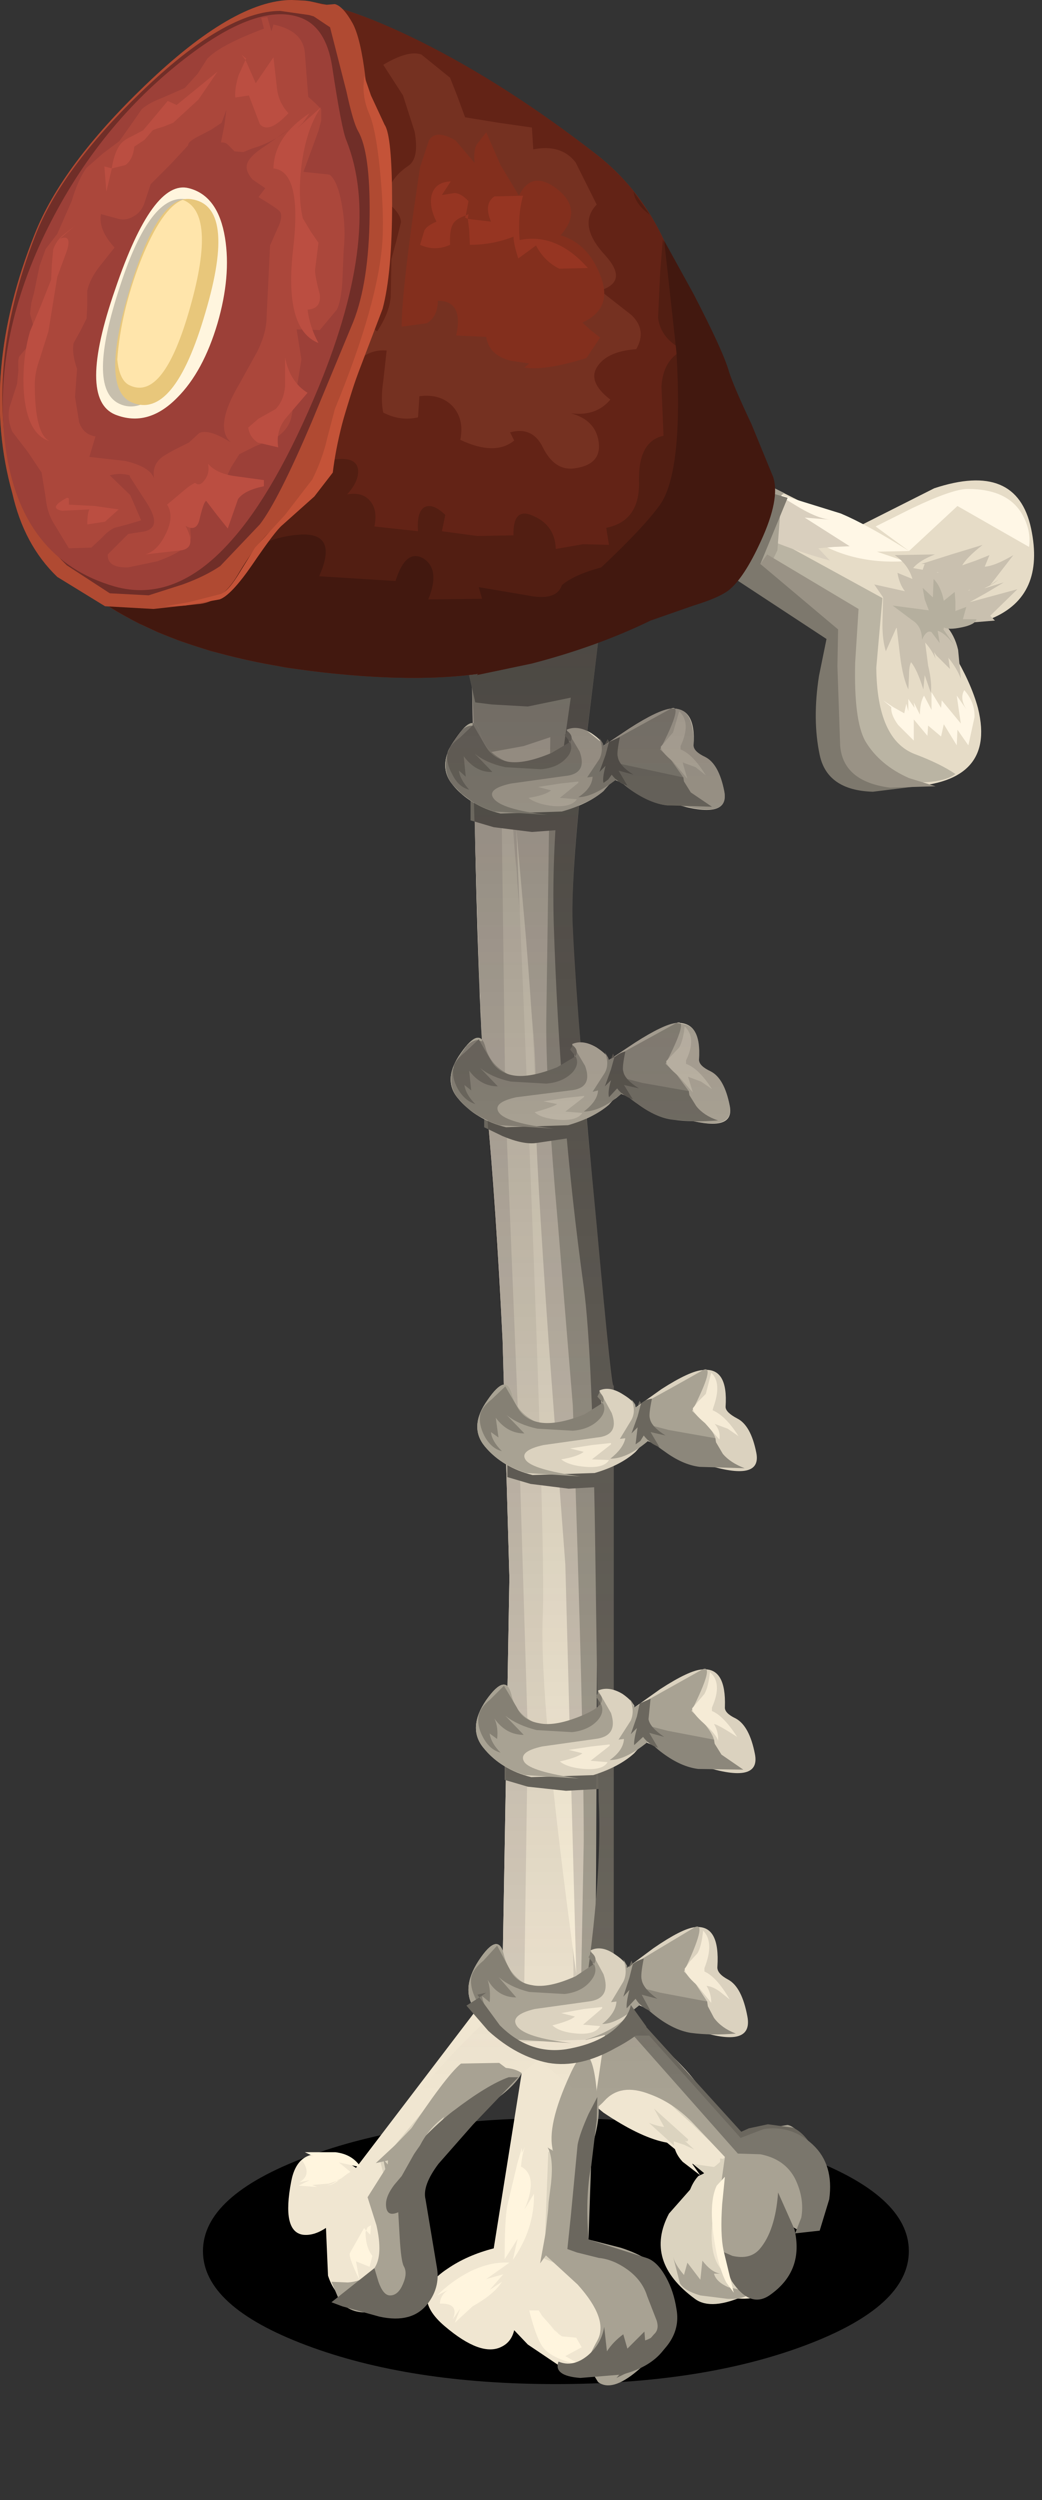 <?xml version="1.0" encoding="UTF-8" standalone="no"?>
<svg xmlns:xlink="http://www.w3.org/1999/xlink" height="183.3px" width="76.4px" xmlns="http://www.w3.org/2000/svg">
  <rect width="100%" height="100%" fill="#333333" stroke="none"/>
  <g transform="matrix(1.0, 0.0, 0.0, 1.0, 0.0, 0.0)">
    <use height="19.5" transform="matrix(0.912, 0.0, 0.0, 1.0, 14.881, 155.3)" width="56.75" xlink:href="#sprite0"/>
    <use height="14.6" transform="matrix(1.0, 0.0, 0.0, 1.0, 20.4, 158.7)" width="42.0" xlink:href="#sprite1"/>
    <use height="174.9" transform="matrix(1.0, 0.0, 0.0, 1.0, 0.0, 0.0)" width="75.8" xlink:href="#shape2"/>
    <use height="16.95" transform="matrix(1.0, 0.0, 0.0, 1.0, 7.05, 13.75)" width="9.6" xlink:href="#sprite2"/>
  </g>
  <defs>
    <g id="sprite0" transform="matrix(1.0, 0.0, 0.0, 1.0, -36.0, -36.0)">
      <use height="19.5" transform="matrix(1.0, 0.0, 0.0, 1.0, 36.0, 36.0)" width="56.75" xlink:href="#shape0"/>
    </g>
    <g id="shape0" transform="matrix(1.0, 0.0, 0.0, 1.0, -36.0, -36.0)">
      <path d="M92.75 45.75 Q92.75 49.8 84.45 52.65 76.15 55.5 64.35 55.5 52.6 55.5 44.3 52.65 36.0 49.8 36.0 45.75 36.0 41.7 44.3 38.85 52.6 36.0 64.35 36.0 76.15 36.0 84.45 38.85 92.75 41.7 92.75 45.75" fill="#000000" fill-rule="evenodd" stroke="none"/>
    </g>
    <g id="sprite1" transform="matrix(1.0, 0.0, 0.0, 1.0, 0.0, 1.5)">
      <use height="14.6" transform="matrix(1.0, 0.0, 0.0, 1.0, 0.0, -1.5)" width="42.0" xlink:href="#shape1"/>
    </g>
    <g id="shape1" transform="matrix(1.0, 0.0, 0.0, 1.0, 0.0, 1.5)">
      <path d="M37.75 -1.5 L39.9 -0.4 Q42.0 0.9 42.0 2.0 42.0 3.1 39.95 4.05 L37.85 4.8 37.85 6.35 Q37.6 8.1 36.35 9.05 35.1 10.0 32.75 10.1 L30.6 10.05 Q30.6 10.75 29.9 11.45 28.55 12.9 25.15 13.05 21.75 13.25 20.1 12.05 L19.1 10.8 17.6 11.5 13.1 12.05 Q10.6 11.9 10.45 10.05 L10.75 8.2 9.65 9.05 5.35 9.3 Q2.7 8.85 2.65 6.65 L3.1 4.55 Q1.6 4.55 0.35 3.55 -0.45 2.95 0.5 2.55 L1.6 2.3 8.8 2.0 Q9.95 2.25 10.45 7.0 16.6 8.05 21.85 9.4 25.15 10.3 29.4 7.7 L33.05 4.95 37.75 -1.5" fill="#000000" fill-rule="evenodd" stroke="none"/>
    </g>
    <g id="shape2" transform="matrix(1.0, 0.0, 0.0, 1.0, 0.0, 0.0)">
      <path d="M34.6 49.35 L41.15 47.35 40.65 56.9 Q40.15 67.65 40.35 73.7 40.5 78.7 41.8 93.25 43.1 107.15 43.1 110.05 43.1 116.05 43.65 146.35 L48.8 150.3 Q53.55 154.65 51.5 156.5 49.45 158.4 44.25 154.9 L39.5 151.0 Q30.5 158.45 29.25 158.25 26.75 157.8 31.55 152.4 33.9 149.7 36.8 147.05 L37.35 115.7 36.85 98.3 Q36.35 88.15 35.7 81.35 35.15 75.95 34.85 62.1 L34.6 49.35" fill="#f0e6d1" fill-rule="evenodd" stroke="none"/>
      <path d="M35.95 53.35 L34.85 55.35 34.7 55.2 34.6 49.35 41.15 47.35 40.65 56.9 Q40.15 67.65 40.35 73.7 40.5 78.7 41.8 93.25 43.1 107.15 43.1 110.05 43.1 116.05 43.65 146.35 L48.8 150.3 Q53.55 154.65 51.5 156.5 50.5 157.35 49.35 157.4 50.55 154.65 47.6 153.4 44.05 151.85 43.85 150.4 42.3 149.55 41.45 149.3 42.5 146.0 41.7 139.65 40.7 132.0 40.9 129.7 41.5 121.55 40.9 113.35 L40.05 105.7 Q39.85 104.3 40.0 101.05 L40.05 96.35 39.4 88.45 Q39.1 84.1 39.25 80.7 39.4 77.45 38.7 71.9 37.9 65.55 37.85 63.05 L37.85 63.65 Q37.55 60.35 37.55 58.7 L36.9 60.5 36.0 62.25 35.95 53.35" fill="#d9cfbe" fill-rule="evenodd" stroke="none"/>
      <path d="M34.6 49.8 L36.65 49.5 37.05 80.7 38.0 104.1 38.7 127.05 38.4 148.35 35.35 148.55 36.8 147.05 37.35 115.7 36.85 98.3 Q36.35 88.15 35.7 81.35 35.0 74.3 34.6 49.8" fill="#d9cfbe" fill-rule="evenodd" stroke="none"/>
      <path d="M34.85 55.35 L34.6 49.8 42.25 47.35 41.75 57.9 Q41.25 69.0 41.45 71.7 L42.55 84.35 43.65 98.7 Q43.9 105.35 43.65 146.35 L44.85 147.4 47.05 149.7 Q48.4 151.35 52.35 154.15 47.45 153.05 46.65 151.35 46.1 150.3 44.3 149.25 L42.55 148.35 42.8 135.05 Q42.8 126.4 42.0 103.05 L40.9 89.65 Q40.05 80.15 40.05 75.05 L40.35 54.05 38.4 54.7 34.85 55.35" fill="#a8a293" fill-rule="evenodd" stroke="none"/>
      <path d="M34.85 51.5 L34.0 47.8 43.9 46.7 42.85 55.35 Q41.8 64.7 42.0 68.05 42.4 75.9 43.75 89.85 44.95 102.95 45.0 101.45 L45.0 147.05 42.55 148.35 Q44.2 138.05 43.9 132.05 L43.65 113.95 Q43.45 99.2 42.8 94.35 41.05 81.75 40.6 67.7 40.45 62.1 41.15 56.05 L41.85 51.15 38.7 51.8 36.05 51.65 34.85 51.5" fill="#6b675e" fill-rule="evenodd" stroke="none"/>
      <path d="M37.85 60.7 L38.55 68.6 Q39.25 77.15 39.25 80.7 39.25 84.4 40.25 98.7 L41.45 114.7 42.25 144.7 Q39.5 124.7 39.8 118.35 40.05 112.05 37.85 60.7" fill="#fff5de" fill-rule="evenodd" stroke="none"/>
      <path d="M34.5 58.5 L42.3 58.4 41.7 60.8 39.0 61.0 36.2 60.65 34.5 60.15 34.5 58.5" fill="#6b675e" fill-rule="evenodd" stroke="none"/>
      <path d="M35.5 81.0 L43.3 80.9 42.7 83.3 39.35 83.8 Q38.4 83.95 36.85 83.3 L35.5 82.65 35.5 81.0" fill="#6b675e" fill-rule="evenodd" stroke="none"/>
      <path d="M37.2 106.65 L44.95 106.6 44.35 109.0 41.7 109.15 38.9 108.8 37.2 108.3 37.2 106.65" fill="#6b675e" fill-rule="evenodd" stroke="none"/>
      <path d="M37.0 128.8 L44.8 128.75 44.2 131.15 41.5 131.3 38.7 131.0 37.0 130.5 37.0 128.8" fill="#6b675e" fill-rule="evenodd" stroke="none"/>
      <path d="M39.7 149.55 L44.85 146.55 54.3 156.75 56.95 156.05 Q59.6 156.1 59.55 159.7 59.5 163.35 58.6 163.55 L57.75 163.05 57.6 166.45 Q56.5 169.55 51.85 168.05 48.8 167.1 49.95 163.1 L51.65 159.35 39.7 149.55" fill="#f0e6d1" fill-rule="evenodd" stroke="none"/>
      <path d="M44.9 153.2 L48.25 152.9 53.35 158.4 52.4 161.85 Q51.7 165.5 53.2 166.7 L54.75 168.25 Q52.15 169.45 50.95 168.55 47.2 165.8 49.05 162.3 L51.65 159.35 44.9 153.2" fill="#dbd3bf" fill-rule="evenodd" stroke="none"/>
      <path d="M58.4 159.65 L59.0 160.05 58.5 160.1 57.9 159.95 57.05 159.9 56.35 159.45 56.4 159.65 Q56.45 160.0 56.7 159.95 56.4 160.1 56.25 159.65 56.1 159.1 55.8 159.05 L56.7 158.4 55.85 158.6 54.95 158.7 Q55.6 157.8 56.5 157.65 L58.45 157.65 57.75 157.95 Q58.35 157.85 58.7 158.2 57.9 159.2 58.95 159.8 L58.4 159.65 58.35 159.6 58.3 159.6 58.25 159.6 58.3 159.6 58.35 159.6 58.4 159.65" fill="#fff5de" fill-rule="evenodd" stroke="none"/>
      <path d="M49.45 151.3 L50.45 152.55 Q51.3 153.5 51.9 153.75 L50.8 153.35 52.45 155.35 51.05 155.05 51.45 155.8 Q49.15 154.3 47.7 152.7 48.75 152.35 48.75 150.6 L49.45 151.3" fill="#d9cfbe" fill-rule="evenodd" stroke="none"/>
      <path d="M54.6 163.2 L54.7 163.05 55.85 164.8 55.1 166.7 55.35 165.4 Q54.5 165.65 54.25 165.8 L54.05 165.0 Q54.6 164.4 54.6 163.3 L54.6 163.2 54.2 163.55 54.15 162.8 54.45 163.0 54.6 163.2" fill="#fff5de" fill-rule="evenodd" stroke="none"/>
      <path d="M48.1 152.65 Q48.3 153.5 49.65 154.75 L50.7 155.7 50.6 155.6 51.45 156.35 50.7 155.7 52.15 157.1 53.75 158.45 52.8 158.25 52.8 158.95 50.75 158.65 51.35 159.5 50.05 158.5 Q49.4 157.8 49.4 157.0 L50.15 157.25 50.9 157.6 50.2 156.95 Q50.45 157.1 50.45 156.85 L47.95 154.6 48.7 155.95 Q47.5 155.8 45.95 154.75 44.4 153.7 43.8 152.6 44.75 151.95 46.0 152.0 47.45 152.0 48.0 153.1 L48.1 152.65" fill="#f0e6d1" fill-rule="evenodd" stroke="none"/>
      <path d="M51.2 159.55 Q52.35 159.05 53.15 158.15 L51.95 163.3 51.95 161.95 51.25 162.7 51.35 161.75 Q50.55 162.2 50.2 162.55 50.35 160.45 51.2 159.55" fill="#dbd3bf" fill-rule="evenodd" stroke="none"/>
      <path d="M52.8 166.7 L52.35 166.7 Q52.5 167.3 53.4 167.7 L55.05 168.05 Q54.7 168.6 53.35 168.55 L51.35 168.3 Q50.15 167.95 49.85 167.4 L49.35 165.45 Q49.5 166.05 50.15 166.8 L50.4 165.9 51.35 167.15 51.5 165.75 Q52.15 166.6 52.8 166.7" fill="#a8a293" fill-rule="evenodd" stroke="none"/>
      <path d="M43.2 147.4 L43.95 145.9 54.05 156.9 54.1 156.7 Q54.4 156.45 55.6 156.15 L57.75 155.8 Q58.45 155.95 59.0 157.1 L60.25 159.55 Q60.75 161.0 59.95 162.75 59.5 163.75 58.55 163.5 L57.75 163.05 56.85 166.15 Q55.6 168.9 54.05 167.25 52.45 165.55 52.65 161.7 L53.15 158.15 50.7 155.55 Q49.3 154.15 47.65 153.55 45.5 152.7 44.3 154.05 42.45 156.05 42.65 151.95 L43.2 147.4" fill="#a8a293" fill-rule="evenodd" stroke="none"/>
      <path d="M44.35 146.25 L44.1 145.0 54.35 156.3 54.9 156.05 56.3 155.75 58.15 156.0 Q59.2 156.5 59.85 158.05 60.55 159.65 60.4 161.4 60.3 162.9 59.85 163.05 L59.65 160.25 Q59.25 157.2 57.15 156.6 L54.85 156.8 54.05 157.4 Q51.05 153.65 48.35 151.15 46.7 149.6 45.35 147.75 L44.35 146.25" fill="#6b675e" fill-rule="evenodd" stroke="none"/>
      <path d="M57.05 160.75 L58.25 163.45 Q58.95 166.45 56.55 168.2 55.05 169.35 53.65 167.25 L52.55 164.9 53.7 165.4 Q55.0 165.7 55.7 164.9 56.85 163.55 57.05 160.75" fill="#6b675e" fill-rule="evenodd" stroke="none"/>
      <path d="M53.15 159.6 L52.95 161.6 Q52.8 163.8 53.05 165.0 L53.8 168.1 53.25 167.35 Q52.6 166.1 52.3 163.75 52.0 161.4 52.55 160.25 L53.15 159.6" fill="#fff5de" fill-rule="evenodd" stroke="none"/>
      <path d="M47.6 149.25 L54.3 156.75 56.0 156.1 Q58.05 155.8 59.6 157.25 61.15 158.7 60.8 161.25 L60.1 163.55 58.3 163.75 58.75 162.6 Q59.0 161.2 58.3 159.75 57.55 158.3 55.75 157.95 L54.1 157.9 46.45 149.25 47.6 149.25" fill="#7a766c" fill-rule="evenodd" stroke="none"/>
      <path d="M44.35 149.2 L42.05 164.8 46.3 165.8 Q50.15 167.45 48.3 170.6 45.45 175.45 41.3 173.65 L38.7 171.9 37.7 170.85 Q37.5 171.7 36.8 172.05 35.3 172.85 32.6 170.55 29.9 168.25 32.8 166.35 34.25 165.35 36.2 164.85 L38.45 150.75 44.35 149.2" fill="#f0e6d1" fill-rule="evenodd" stroke="none"/>
      <path d="M46.5 165.75 Q50.5 167.3 48.3 170.25 L47.1 172.1 Q46.5 172.95 45.95 173.15 45.85 172.25 46.15 170.85 46.55 168.8 43.25 167.0 L39.9 165.6 40.2 157.8 43.3 155.15 42.05 164.8 46.5 165.75" fill="#dbd3bf" fill-rule="evenodd" stroke="none"/>
      <path d="M36.9 166.75 L35.9 167.9 36.8 167.3 Q36.25 168.2 34.65 169.1 L33.35 170.3 33.75 169.25 33.2 170.05 Q33.7 168.85 32.25 168.9 32.3 168.25 32.85 167.9 L32.05 168.3 Q33.1 167.25 34.45 166.55 36.0 165.8 37.35 165.9 L35.65 167.1 36.9 166.75" fill="#fff5de" fill-rule="evenodd" stroke="none"/>
      <path d="M38.25 157.85 L38.5 157.4 Q38.3 157.8 38.2 158.85 39.5 159.55 38.45 162.0 L39.15 160.85 Q39.2 163.4 37.6 165.7 L37.95 164.15 37.0 165.65 Q37.0 162.75 37.2 161.7 L37.95 158.55 38.2 157.7 Q38.3 157.25 38.25 157.85" fill="#fff5de" fill-rule="evenodd" stroke="none"/>
      <path d="M39.75 169.8 L40.85 171.05 40.35 170.55 40.95 171.1 40.85 171.05 41.2 171.3 42.25 171.4 42.65 172.1 41.45 172.75 42.6 173.4 Q40.55 173.0 39.85 172.15 39.35 171.55 38.8 169.4 L39.5 169.4 39.75 169.8" fill="#fff5de" fill-rule="evenodd" stroke="none"/>
      <path d="M41.8 152.1 Q43.4 148.55 43.8 153.85 44.1 155.05 43.5 157.05 42.95 159.0 42.1 160.1 L41.7 158.6 Q41.4 160.25 41.25 162.15 L41.5 162.15 41.4 163.0 42.25 161.4 Q42.8 161.95 42.75 162.9 L42.4 164.65 42.3 163.6 40.8 165.5 40.3 165.0 39.6 165.95 40.0 163.75 40.25 161.45 40.15 162.05 40.4 160.1 Q40.6 158.2 40.15 157.45 L40.55 157.7 Q40.05 155.9 41.8 152.1" fill="#a8a293" fill-rule="evenodd" stroke="none"/>
      <path d="M41.95 152.1 L43.5 154.0 43.15 164.2 45.5 164.8 Q48.0 165.6 48.45 166.85 50.15 171.0 46.7 173.85 44.85 175.4 43.85 174.65 L43.2 173.6 Q43.0 173.7 43.0 173.5 42.95 173.15 43.8 171.6 44.65 170.05 42.35 167.5 L39.9 165.25 41.95 152.1" fill="#a8a293" fill-rule="evenodd" stroke="none"/>
      <path d="M43.75 155.45 L43.35 158.8 Q42.9 161.05 43.15 164.2 L47.4 165.55 Q48.2 165.8 48.85 167.0 49.4 168.0 49.6 169.3 50.0 171.5 47.65 173.15 L45.2 174.35 47.95 171.15 Q48.35 170.8 48.15 170.15 L47.45 168.35 Q47.1 167.2 46.0 166.4 44.95 165.65 43.9 165.55 L42.3 165.15 41.6 164.9 41.85 162.5 42.35 157.25 Q42.5 156.45 43.15 155.0 L43.8 153.75 43.75 155.45" fill="#6b675e" fill-rule="evenodd" stroke="none"/>
      <path d="M38.35 150.2 L29.45 159.55 31.05 163.45 Q32.05 167.55 29.3 168.55 25.1 170.1 24.05 166.85 L23.9 163.35 Q23.0 163.95 22.2 163.85 20.65 163.6 21.35 159.95 21.8 157.55 24.0 158.0 25.1 158.25 26.1 158.95 L35.7 146.35 38.35 150.2" fill="#f0e6d1" fill-rule="evenodd" stroke="none"/>
      <path d="M35.6 153.2 L29.45 159.55 31.2 163.55 Q32.35 167.65 29.55 168.25 L27.85 168.75 26.65 168.7 28.05 167.15 Q29.45 165.9 28.8 162.1 L27.9 158.55 32.55 152.95 35.6 153.2" fill="#dbd3bf" fill-rule="evenodd" stroke="none"/>
      <path d="M24.7 159.9 L24.1 160.1 22.9 160.2 23.25 160.35 21.9 160.25 22.7 159.85 21.95 160.0 Q22.9 159.45 22.15 158.4 22.5 158.0 23.0 158.1 L22.35 157.8 24.6 157.8 Q25.85 157.95 26.45 158.9 L24.85 158.55 25.7 159.25 Q25.55 159.3 25.05 159.7 L24.75 159.85 24.7 159.9 24.95 159.8 24.85 159.85 Q24.25 160.3 23.95 160.2 24.2 160.25 24.7 159.9" fill="#fff5de" fill-rule="evenodd" stroke="none"/>
      <path d="M26.8 163.5 L26.85 163.55 26.95 163.3 27.2 163.15 27.15 163.85 26.85 163.55 26.8 163.65 Q26.8 164.75 27.3 165.4 L27.1 166.2 26.1 165.8 26.35 167.15 Q25.55 165.5 25.65 165.2 L26.7 163.35 26.8 163.5" fill="#fff5de" fill-rule="evenodd" stroke="none"/>
      <path d="M32.7 152.65 L32.8 153.1 Q33.3 152.0 35.45 151.7 37.45 151.4 38.25 152.0 37.7 153.1 35.45 154.55 33.3 155.9 32.15 156.05 L32.85 154.65 30.55 156.95 30.75 157.1 30.15 157.75 31.55 157.15 Q31.5 157.95 30.9 158.65 L29.75 159.7 30.3 158.85 28.4 159.15 28.45 158.4 27.55 158.6 29.0 157.25 30.45 155.75 30.45 155.7 31.35 154.85 Q32.55 153.55 32.7 152.65" fill="#a8a293" fill-rule="evenodd" stroke="none"/>
      <path d="M29.75 162.05 L29.8 163.0 29.2 162.2 29.2 163.65 28.1 158.3 Q28.8 159.25 29.85 159.75 30.65 160.65 30.8 162.85 L29.75 162.05" fill="#a8a293" fill-rule="evenodd" stroke="none"/>
      <path d="M31.55 165.8 L31.15 167.85 Q30.85 168.4 29.75 168.75 L27.95 169.05 Q26.7 169.05 26.4 168.5 27.15 168.5 27.85 168.15 28.7 167.75 28.85 167.15 L28.4 167.15 Q29.0 167.05 29.6 166.15 L29.75 167.6 30.6 166.35 30.85 167.2 31.2 166.65 31.55 165.8" fill="#a8a293" fill-rule="evenodd" stroke="none"/>
      <path d="M35.2 53.75 Q35.5 54.85 36.5 55.5 37.6 56.25 39.3 56.15 41.6 56.05 41.8 54.75 L41.55 53.5 Q42.35 53.15 43.35 53.75 44.25 54.35 44.2 54.7 L46.15 53.4 Q48.25 52.05 49.2 51.95 51.05 51.85 50.85 54.65 50.85 55.1 51.7 55.5 52.7 56.0 53.1 58.0 53.55 60.2 49.3 58.9 L45.0 57.15 44.25 58.0 Q43.15 58.95 41.2 59.5 L36.7 59.65 Q34.5 59.1 33.2 57.55 32.0 56.1 33.4 54.15 34.8 52.1 35.2 53.75" fill="#dbd2bf" fill-rule="evenodd" stroke="none"/>
      <path d="M41.8 54.75 L41.55 53.5 42.5 55.1 Q43.1 56.75 41.4 56.9 L37.45 57.45 Q35.65 57.85 36.2 58.55 36.8 59.35 40.15 59.75 L36.25 59.5 Q34.3 58.9 33.2 57.55 32.0 56.1 33.4 54.15 34.8 52.1 35.2 53.75 35.5 54.85 36.5 55.5 37.6 56.25 39.3 56.15 41.6 56.05 41.8 54.75" fill="#a8a293" fill-rule="evenodd" stroke="none"/>
      <path d="M44.75 55.85 L44.2 54.7 49.2 51.95 Q50.15 51.55 48.4 54.95 L49.15 55.65 50.1 57.0 Q50.35 57.85 44.75 55.85" fill="#a8a293" fill-rule="evenodd" stroke="none"/>
      <path d="M49.9 54.7 L49.9 54.95 Q50.8 55.3 51.75 56.85 L51.0 56.25 50.05 55.9 50.4 57.1 49.35 55.85 Q48.45 55.1 48.45 54.75 L49.35 53.7 49.8 52.15 Q50.7 53.0 49.9 54.7" fill="#f5ebd6" fill-rule="evenodd" stroke="none"/>
      <path d="M52.2 59.15 L48.9 59.05 Q47.65 58.9 46.3 57.95 44.8 56.9 44.75 55.85 L50.1 57.0 50.15 57.3 50.65 58.1 52.2 59.15" fill="#8c877b" fill-rule="evenodd" stroke="none"/>
      <path d="M44.15 54.45 L44.7 55.7 Q45.0 56.5 45.45 56.95 43.55 58.45 42.4 58.45 43.4 57.8 43.45 56.95 L43.05 57.0 43.95 55.65 Q44.3 54.95 43.95 54.1 L44.35 54.75 44.15 54.45" fill="#a8a293" fill-rule="evenodd" stroke="none"/>
      <path d="M41.05 57.45 L42.4 57.3 42.4 57.4 41.05 58.5 42.3 58.6 Q41.9 59.2 40.55 59.1 39.3 58.95 38.75 58.5 40.0 58.3 40.4 57.95 L39.45 57.7 41.05 57.45" fill="#f5ebd6" fill-rule="evenodd" stroke="none"/>
      <path d="M33.7 54.1 L34.7 53.15 35.6 54.7 Q36.1 55.6 37.25 55.85 38.45 56.05 40.45 55.2 L41.8 54.4 Q42.05 55.0 41.55 55.55 40.9 56.3 39.65 56.4 L37.05 56.25 Q35.65 55.95 34.8 55.25 L36.1 56.6 Q34.9 56.65 34.0 55.45 L34.15 56.95 33.65 56.5 Q33.7 57.1 34.4 57.9 33.6 57.7 33.15 56.75 32.7 55.95 32.8 55.25 32.9 54.7 33.7 54.1 M41.8 54.4 L41.4 53.9 41.6 53.6 Q42.1 54.0 41.8 54.4" fill="#858074" fill-rule="evenodd" stroke="none"/>
      <path d="M44.65 54.4 L44.35 54.6 44.55 54.2 44.65 54.4 45.45 54.05 Q45.2 55.25 45.3 55.5 45.4 56.15 46.45 56.8 L45.35 56.5 46.0 57.6 Q45.3 57.4 44.85 56.8 L44.6 57.15 44.25 57.4 Q44.15 57.1 44.4 56.15 L43.95 56.6 44.4 55.35 44.65 54.4" fill="#6b675e" fill-rule="evenodd" stroke="none"/>
      <path d="M44.6 77.75 L46.55 76.45 Q48.65 75.1 49.6 75.0 51.45 74.9 51.25 77.7 51.25 78.15 52.1 78.55 53.1 79.05 53.5 81.05 53.95 83.2 49.7 81.9 L45.4 80.15 44.65 81.0 Q43.55 81.95 41.65 82.5 L37.1 82.65 Q34.9 82.1 33.6 80.55 32.4 79.15 33.8 77.2 35.2 75.2 35.6 76.8 35.9 77.9 36.9 78.55 38.0 79.3 39.7 79.2 42.0 79.05 42.2 77.8 L41.95 76.55 Q42.75 76.2 43.75 76.8 44.65 77.4 44.6 77.75" fill="#dbd2bf" fill-rule="evenodd" stroke="none"/>
      <path d="M39.7 79.2 Q42.0 79.05 42.2 77.8 L41.95 76.55 42.9 78.15 Q43.5 79.8 41.8 79.95 L37.85 80.45 Q36.05 80.85 36.6 81.6 37.2 82.35 40.6 82.75 L36.65 82.5 Q34.7 81.9 33.6 80.55 32.4 79.15 33.8 77.2 35.2 75.2 35.6 76.8 35.9 77.9 36.9 78.55 38.0 79.3 39.7 79.2" fill="#a8a293" fill-rule="evenodd" stroke="none"/>
      <path d="M45.15 78.85 L44.6 77.75 49.6 75.0 Q50.55 74.6 48.8 78.0 L49.55 78.7 50.5 80.0 Q50.75 80.9 45.15 78.85" fill="#a8a293" fill-rule="evenodd" stroke="none"/>
      <path d="M50.3 77.75 L50.3 78.0 Q51.25 78.35 52.2 79.85 L51.4 79.3 50.45 78.95 50.8 80.1 49.75 78.9 Q48.85 78.15 48.85 77.8 L49.8 76.8 Q50.1 76.25 50.2 75.25 51.1 76.1 50.3 77.75" fill="#f5ebd6" fill-rule="evenodd" stroke="none"/>
      <path d="M45.75 79.05 L47.1 79.4 50.5 80.0 50.55 80.3 51.05 81.1 Q51.6 81.8 52.65 82.15 50.8 82.3 49.35 82.1 48.1 81.95 46.75 80.95 45.2 79.9 45.15 78.85 L45.75 79.05" fill="#8c877b" fill-rule="evenodd" stroke="none"/>
      <path d="M45.1 78.75 Q45.4 79.5 45.85 79.95 44.15 81.5 42.8 81.5 43.8 80.75 43.85 79.95 L43.45 80.05 44.35 78.65 Q44.7 78.0 44.35 77.15 L44.75 77.8 44.55 77.5 45.1 78.75" fill="#a8a293" fill-rule="evenodd" stroke="none"/>
      <path d="M41.45 80.5 L42.85 80.35 42.8 80.45 41.45 81.5 42.7 81.6 Q42.3 82.2 40.95 82.1 39.7 82.0 39.2 81.55 40.6 81.15 40.85 80.95 L39.85 80.75 41.45 80.5" fill="#f5ebd6" fill-rule="evenodd" stroke="none"/>
      <path d="M42.0 76.65 Q42.45 77.0 42.2 77.45 42.5 78.0 42.0 78.6 41.3 79.35 40.05 79.45 L37.45 79.3 Q36.05 79.0 35.2 78.3 L36.5 79.65 Q35.25 79.65 34.4 78.5 L34.55 79.95 34.05 79.55 Q34.15 80.25 34.85 80.95 34.05 80.7 33.55 79.8 33.1 78.95 33.25 78.3 33.35 77.75 34.1 77.15 L35.1 76.2 36.0 77.75 Q36.5 78.65 37.65 78.85 38.85 79.05 40.85 78.25 L42.2 77.45 41.8 76.95 42.0 76.65" fill="#858074" fill-rule="evenodd" stroke="none"/>
      <path d="M45.85 77.1 Q45.6 78.3 45.7 78.55 45.8 79.15 46.85 79.8 L45.75 79.55 46.4 80.6 Q45.65 80.35 45.25 79.8 L44.65 80.45 Q44.55 80.05 44.8 79.2 L44.35 79.65 44.8 78.4 45.05 77.5 Q44.85 77.6 44.8 77.65 L44.95 77.25 45.05 77.5 45.2 77.4 Q45.55 77.15 45.85 77.1" fill="#6b675e" fill-rule="evenodd" stroke="none"/>
      <path d="M62.35 45.85 L48.0 39.45 47.4 31.1 62.65 38.75 68.5 35.8 Q74.55 33.8 75.6 38.75 76.65 43.7 72.7 45.35 L68.6 45.95 69.85 47.8 Q71.2 50.05 71.7 51.9 73.2 57.85 65.4 57.7 60.3 57.6 60.8 51.7 L62.35 45.85" fill="#e6dcc7" fill-rule="evenodd" stroke="none"/>
      <path d="M60.55 51.9 L62.35 45.85 49.6 40.15 54.85 38.45 64.7 43.85 64.25 48.95 Q64.3 54.25 67.1 55.3 68.95 56.0 70.05 56.75 69.4 57.25 67.95 57.35 L64.9 57.45 Q59.8 57.85 60.55 51.9" fill="#bab4a3" fill-rule="evenodd" stroke="none"/>
      <path d="M56.2 36.05 Q55.45 35.7 56.1 35.9 L57.3 36.3 61.65 37.65 Q63.55 38.45 66.65 40.4 L64.3 40.45 66.35 41.15 Q62.35 41.4 59.35 39.4 L61.2 39.45 Q57.5 38.85 57.5 36.8 56.15 36.15 55.55 36.05 L56.2 36.05" fill="#fff7e6" fill-rule="evenodd" stroke="none"/>
      <path d="M60.85 38.1 L59.0 37.95 62.3 40.05 61.15 40.1 60.0 40.2 60.85 41.1 Q56.7 39.95 53.85 38.35 54.6 37.9 54.9 37.0 L54.85 35.05 56.2 35.75 58.25 37.0 Q59.85 38.0 60.85 38.1" fill="#d9cfbe" fill-rule="evenodd" stroke="none"/>
      <path d="M57.5 36.15 L57.3 36.3 57.0 40.35 55.75 42.9 48.0 39.45 47.75 36.05 50.85 32.85 57.5 36.15" fill="#a8a293" fill-rule="evenodd" stroke="none"/>
      <path d="M64.75 43.8 L64.1 42.85 66.35 43.35 Q65.95 42.85 65.8 42.0 L66.9 42.45 Q66.6 41.4 65.6 40.7 L68.55 40.65 Q67.4 41.1 66.95 41.65 L69.7 42.15 72.55 42.0 70.45 42.8 72.9 42.2 Q72.0 42.95 70.95 43.3 L72.3 43.1 73.6 42.7 72.35 43.45 71.1 44.15 74.6 43.2 72.6 45.15 72.95 45.5 69.3 45.8 Q70.0 46.55 70.25 47.65 L70.45 49.75 Q69.85 48.25 68.3 47.05 L68.6 48.3 Q68.05 47.05 66.95 46.4 L66.95 48.3 65.8 45.85 64.95 47.75 Q64.7 46.95 64.7 45.75 L64.75 43.8" fill="#c9c0af" fill-rule="evenodd" stroke="none"/>
      <path d="M67.55 41.35 L69.75 40.65 72.05 39.95 Q70.9 40.85 70.55 41.45 L71.55 41.1 72.55 40.7 72.2 41.55 Q72.95 41.5 74.3 40.7 L72.6 42.9 73.2 42.5 Q72.5 43.15 70.8 43.55 L71.65 42.75 69.7 43.3 69.85 42.85 70.05 42.35 68.7 42.55 68.8 41.95 67.55 42.05 67.8 41.35 67.55 41.35" fill="#c9c0af" fill-rule="evenodd" stroke="none"/>
      <path d="M68.25 46.75 Q67.9 46.1 68.15 45.6 L69.3 47.15 70.3 48.8 69.45 47.6 69.65 49.05 68.65 48.05 67.8 46.85 68.05 48.8 Q68.35 50.05 68.25 50.8 L67.8 49.5 67.7 50.55 Q67.25 49.1 66.8 48.55 66.65 48.85 66.65 49.5 L66.6 50.55 Q66.2 49.7 66.0 48.15 L65.75 46.05 65.55 45.95 65.75 45.8 65.75 45.75 66.1 45.5 66.35 45.95 66.9 45.2 Q67.6 45.6 68.25 46.75" fill="#c9c0af" fill-rule="evenodd" stroke="none"/>
      <path d="M70.05 44.1 L70.05 44.8 70.85 44.5 70.6 45.4 71.6 45.4 Q71.5 45.8 70.5 46.0 69.55 46.2 69.2 46.0 L69.2 46.15 69.1 46.05 70.05 47.4 Q69.3 46.4 68.75 46.25 L68.9 47.15 68.3 46.35 Q67.95 46.15 67.6 46.9 67.6 45.9 66.85 45.45 L65.45 44.4 68.1 44.75 67.8 43.95 67.65 43.1 68.4 43.8 68.45 42.45 Q69.0 43.0 69.2 44.05 L70.0 43.4 70.05 44.1" fill="#b5af9e" fill-rule="evenodd" stroke="none"/>
      <path d="M66.6 52.15 L66.6 51.25 67.05 51.9 67.0 51.5 67.45 52.4 Q67.45 51.5 67.75 51.0 L68.3 52.05 68.3 50.75 69.0 51.9 69.05 51.35 70.45 53.05 70.3 52.05 70.15 51.0 70.85 52.0 Q70.35 51.2 70.7 50.6 71.5 51.5 71.45 52.6 L71.0 54.65 70.2 53.5 70.15 54.65 69.2 53.1 69.0 54.0 68.05 53.2 68.0 53.95 67.0 52.75 67.0 54.3 65.85 53.15 Q65.3 52.4 65.35 51.85 L64.75 51.35 65.5 51.85 66.3 52.3 66.45 51.6 66.6 52.15" fill="#fff7e6" fill-rule="evenodd" stroke="none"/>
      <path d="M57.75 36.5 L55.75 41.35 62.35 45.85 61.9 50.15 Q61.7 54.55 62.95 55.15 64.95 56.15 67.25 57.65 L64.0 58.05 Q60.65 57.95 60.1 55.35 59.55 52.75 60.05 49.55 L60.6 46.85 53.75 42.35 56.2 36.05 57.75 36.5" fill="#7d786d" fill-rule="evenodd" stroke="none"/>
      <path d="M56.25 40.65 L62.95 44.65 62.7 48.6 Q62.6 52.85 63.45 54.35 64.5 56.1 66.65 57.05 L68.6 57.65 65.25 57.75 Q61.8 57.3 61.6 54.65 L61.4 48.85 61.45 46.15 55.75 41.35 56.25 40.65" fill="#999285" fill-rule="evenodd" stroke="none"/>
      <path d="M75.45 40.1 L70.2 37.1 66.65 40.4 64.2 38.6 66.9 37.25 Q69.85 35.85 70.95 35.85 74.1 35.85 75.1 38.0 75.6 39.05 75.45 40.1" fill="#fff7e6" fill-rule="evenodd" stroke="none"/>
      <path d="M43.65 138.9 L43.9 132.05 43.75 125.8 43.65 138.9 M44.65 77.7 L44.7 77.7 44.5 77.45 44.65 77.7 M32.8 55.3 L32.8 55.25 33.0 54.8 Q33.7 53.2 34.65 53.2 L34.6 50.4 34.0 47.8 43.9 46.7 43.05 53.6 44.0 54.35 43.95 54.1 44.3 54.65 44.1 54.4 44.25 54.65 44.3 54.65 44.4 54.55 44.55 54.2 44.6 54.4 Q47.95 52.05 49.2 51.95 L49.45 51.95 Q50.95 52.0 50.85 54.65 50.85 55.1 51.7 55.5 52.7 56.0 53.1 58.0 53.5 59.9 50.35 59.15 L48.9 59.05 Q47.3 58.85 45.75 57.5 L45.15 57.2 44.7 57.5 Q44.05 58.4 42.45 59.05 41.85 65.1 42.0 68.05 L42.55 76.4 Q43.65 76.4 44.45 77.4 L44.35 77.15 44.7 77.65 44.8 77.6 44.95 77.25 45.05 77.45 Q48.15 75.2 49.6 75.0 L49.85 75.05 Q51.45 75.1 51.25 77.7 51.25 78.15 52.1 78.55 53.1 79.05 53.5 81.05 53.85 82.85 50.75 82.2 L49.35 82.1 Q47.55 81.8 46.15 80.5 L45.55 80.25 45.15 80.5 Q44.5 81.4 43.0 82.0 L44.35 96.15 Q45.0 102.2 45.0 101.5 L45.0 147.05 44.8 147.15 Q50.35 151.1 51.7 153.7 L52.35 154.15 51.85 154.05 Q52.55 155.6 51.5 156.5 L51.2 156.75 Q50.35 157.35 49.35 157.4 L49.45 157.1 Q47.0 156.95 43.0 153.95 L39.5 151.0 Q30.5 158.45 29.25 158.25 26.75 157.8 31.55 152.4 33.9 149.7 36.8 147.05 L37.35 115.7 36.85 98.85 35.75 82.15 35.05 81.8 34.25 81.25 33.6 80.55 Q32.85 79.65 33.2 78.35 L33.25 78.3 Q33.25 78.1 33.4 77.85 L34.2 76.7 Q34.65 76.25 35.05 76.25 L35.1 76.2 35.15 76.3 35.35 76.35 35.3 76.1 35.3 75.4 35.25 74.95 35.25 74.2 35.2 73.75 35.2 73.0 35.15 72.55 34.75 58.85 34.65 58.8 33.85 58.2 33.2 57.55 Q32.45 56.65 32.8 55.3" fill="url(#gradient0)" fill-rule="evenodd" stroke="none"/>
      <path d="M37.55 102.25 Q37.85 103.35 38.85 104.0 39.95 104.75 41.65 104.65 43.95 104.5 44.15 103.2 L43.95 101.95 Q44.7 101.6 45.7 102.25 46.6 102.8 46.6 103.2 L48.5 101.85 Q50.6 100.5 51.55 100.45 53.4 100.25 53.2 103.15 53.2 103.55 54.05 104.0 55.05 104.5 55.45 106.5 55.9 108.7 51.65 107.35 L47.35 105.6 46.6 106.45 Q45.5 107.45 43.6 108.0 L39.05 108.15 Q36.85 107.6 35.55 106.05 34.35 104.6 35.75 102.65 37.15 100.6 37.55 102.25" fill="#dbd2bf" fill-rule="evenodd" stroke="none"/>
      <path d="M41.65 104.65 Q43.95 104.5 44.15 103.2 L43.95 101.95 44.85 103.6 Q45.45 105.25 43.75 105.4 L39.85 105.95 Q38.05 106.35 38.55 107.05 39.05 107.75 42.55 108.25 L38.6 108.0 Q36.65 107.4 35.55 106.05 34.35 104.6 35.75 102.65 37.15 100.6 37.55 102.25 37.85 103.35 38.85 104.0 39.95 104.75 41.65 104.65" fill="#a8a293" fill-rule="evenodd" stroke="none"/>
      <path d="M47.1 104.3 L46.6 103.2 Q49.1 101.85 51.55 100.45 52.5 100.0 50.75 103.45 L51.5 104.15 Q52.3 104.9 52.45 105.45 52.7 106.35 47.1 104.3" fill="#a8a293" fill-rule="evenodd" stroke="none"/>
      <path d="M51.75 102.2 L52.15 100.65 Q52.95 101.4 52.3 103.2 L52.25 103.4 Q53.2 103.8 54.15 105.3 L53.35 104.75 52.4 104.4 Q52.85 104.9 52.75 105.55 L51.7 104.35 Q50.8 103.6 50.8 103.25 L51.2 102.75 51.75 102.2" fill="#f5ebd6" fill-rule="evenodd" stroke="none"/>
      <path d="M47.1 104.3 L47.7 104.5 49.05 104.85 52.45 105.45 52.5 105.75 53.0 106.6 Q53.55 107.25 54.6 107.65 L51.3 107.55 Q50.05 107.4 48.7 106.4 47.15 105.35 47.1 104.3" fill="#8c877b" fill-rule="evenodd" stroke="none"/>
      <path d="M46.75 103.2 L46.45 102.85 47.05 104.2 Q47.35 104.95 47.8 105.4 46.1 106.95 44.75 106.95 45.7 106.2 45.85 105.45 L45.45 105.5 46.3 104.1 Q46.65 103.45 46.3 102.6 L46.75 103.2" fill="#a8a293" fill-rule="evenodd" stroke="none"/>
      <path d="M44.8 105.8 L44.8 105.9 43.4 107.0 44.65 107.05 Q44.3 107.65 42.95 107.55 41.7 107.45 41.15 107.0 42.35 106.8 42.8 106.45 L41.8 106.2 43.4 105.95 44.8 105.8" fill="#f5ebd6" fill-rule="evenodd" stroke="none"/>
      <path d="M37.15 103.75 L38.45 105.1 Q37.2 105.1 36.35 103.95 L36.55 105.4 36.0 105.0 Q36.05 105.65 36.8 106.4 36.0 106.2 35.5 105.25 35.1 104.45 35.2 103.75 35.3 103.2 36.05 102.6 L37.05 101.65 37.95 103.2 Q38.45 104.1 39.6 104.3 40.85 104.5 42.85 103.7 L44.2 102.85 Q44.5 103.45 43.95 104.05 43.25 104.8 42.0 104.9 L39.4 104.75 Q38.0 104.45 37.15 103.75 M44.2 102.85 L43.8 102.4 43.95 102.1 Q44.4 102.45 44.2 102.85" fill="#858074" fill-rule="evenodd" stroke="none"/>
      <path d="M47.0 102.9 L46.75 103.1 46.9 102.7 47.0 102.9 Q47.35 102.6 47.8 102.55 47.55 103.75 47.65 104.0 47.75 104.6 48.8 105.25 L47.7 105.0 48.35 106.1 Q47.65 105.85 47.2 105.25 L46.95 105.65 46.6 105.9 46.75 104.65 46.3 105.1 46.75 103.85 47.0 102.9" fill="#6b675e" fill-rule="evenodd" stroke="none"/>
      <path d="M46.5 125.2 L48.4 123.85 Q50.55 122.45 51.5 122.4 53.25 122.25 53.15 125.15 53.1 125.6 53.95 126.0 54.95 126.55 55.35 128.6 55.8 130.85 51.55 129.5 L47.25 127.7 46.5 128.55 Q45.4 129.55 43.5 130.15 L38.95 130.3 Q36.75 129.75 35.45 128.15 34.25 126.7 35.65 124.65 37.1 122.6 37.5 124.25 37.75 125.4 38.75 126.05 39.85 126.8 41.6 126.7 43.85 126.55 44.1 125.25 L43.85 123.95 Q44.65 123.6 45.65 124.2 46.5 124.8 46.5 125.2" fill="#dbd2bf" fill-rule="evenodd" stroke="none"/>
      <path d="M41.6 126.7 Q43.85 126.55 44.1 125.25 L43.85 123.95 44.8 125.6 Q45.35 127.3 43.65 127.5 L39.75 128.05 Q37.95 128.45 38.45 129.2 38.95 129.9 42.45 130.4 L38.5 130.15 Q36.55 129.55 35.45 128.15 34.25 126.7 35.65 124.65 37.1 122.6 37.5 124.25 37.75 125.4 38.75 126.05 39.85 126.8 41.6 126.7" fill="#a8a293" fill-rule="evenodd" stroke="none"/>
      <path d="M47.05 126.35 L46.5 125.2 51.5 122.4 Q52.45 121.95 50.7 125.45 L51.45 126.15 Q52.2 127.0 52.35 127.55 52.6 128.45 47.05 126.35" fill="#a8a293" fill-rule="evenodd" stroke="none"/>
      <path d="M52.2 125.2 L52.2 125.45 Q53.05 125.8 54.05 127.35 52.65 126.45 52.35 126.4 52.7 127.0 52.65 127.65 52.55 127.2 51.65 126.4 50.75 125.6 50.75 125.25 L51.65 124.2 Q51.95 123.65 52.05 122.6 53.0 123.4 52.2 125.2" fill="#f5ebd6" fill-rule="evenodd" stroke="none"/>
      <path d="M48.6 128.55 Q47.1 127.45 47.05 126.35 L47.6 126.55 48.95 126.9 52.35 127.55 52.4 127.85 52.9 128.65 54.5 129.75 51.2 129.7 Q49.95 129.55 48.6 128.55" fill="#8c877b" fill-rule="evenodd" stroke="none"/>
      <path d="M46.25 126.15 Q46.55 125.45 46.2 124.6 L46.65 125.25 46.35 124.9 47.0 126.2 Q47.25 127.05 47.75 127.5 45.95 129.05 44.7 129.05 45.7 128.35 45.75 127.5 L45.35 127.55 46.25 126.15" fill="#a8a293" fill-rule="evenodd" stroke="none"/>
      <path d="M41.05 129.15 Q42.35 128.85 42.7 128.55 L41.7 128.3 43.35 128.05 44.7 127.9 44.7 128.0 43.3 129.1 44.55 129.2 Q44.2 129.8 42.85 129.7 41.6 129.6 41.05 129.15" fill="#f5ebd6" fill-rule="evenodd" stroke="none"/>
      <path d="M43.85 124.1 Q44.3 124.45 44.05 124.9 44.35 125.5 43.85 126.1 43.2 126.85 41.95 127.0 L39.35 126.85 Q37.95 126.5 37.05 125.8 L38.4 127.2 Q37.1 127.2 36.25 126.0 36.55 126.65 36.45 127.5 L35.9 127.1 Q36.0 127.8 36.7 128.5 35.9 128.3 35.4 127.35 34.95 126.5 35.1 125.8 35.2 125.2 35.95 124.6 L36.95 123.6 37.9 125.2 Q38.35 126.15 39.55 126.35 40.75 126.6 42.75 125.75 43.8 125.3 44.05 124.9 L43.7 124.4 43.85 124.1" fill="#858074" fill-rule="evenodd" stroke="none"/>
      <path d="M46.9 124.9 L47.7 124.55 47.55 126.05 Q47.65 126.65 48.7 127.35 L47.6 127.05 48.25 128.15 Q47.6 127.95 47.15 127.35 L46.5 127.95 Q46.45 127.65 46.7 126.7 L46.25 127.15 46.7 125.85 46.9 124.9" fill="#6b675e" fill-rule="evenodd" stroke="none"/>
      <path d="M36.95 143.35 Q37.25 144.55 38.2 145.25 39.35 146.05 41.05 145.9 43.3 145.75 43.55 144.35 L43.3 143.0 Q44.1 142.6 45.1 143.3 46.0 143.9 45.95 144.3 L47.9 142.85 Q50.0 141.4 50.95 141.3 52.8 141.1 52.6 144.2 52.55 144.7 53.4 145.15 54.4 145.7 54.8 147.85 55.25 150.25 51.0 148.85 L46.7 146.95 45.95 147.9 Q44.85 148.95 42.95 149.55 L38.4 149.7 Q36.2 149.1 34.9 147.45 33.7 145.9 35.1 143.75 36.55 141.55 36.95 143.35" fill="#dbd2bf" fill-rule="evenodd" stroke="none"/>
      <path d="M36.95 143.35 Q37.25 144.55 38.2 145.25 39.35 146.05 41.05 145.9 43.3 145.75 43.55 144.35 L43.3 143.0 44.25 144.75 Q44.85 146.55 43.15 146.75 L39.2 147.3 Q37.35 147.75 37.9 148.55 38.5 149.4 41.9 149.8 L37.95 149.55 Q36.0 148.9 34.9 147.45 33.7 145.9 35.1 143.75 36.55 141.55 36.95 143.35" fill="#a8a293" fill-rule="evenodd" stroke="none"/>
      <path d="M46.5 145.55 L45.95 144.3 50.95 141.3 Q51.9 140.85 50.15 144.55 L50.9 145.3 51.85 146.75 Q52.05 147.7 46.5 145.55" fill="#a8a293" fill-rule="evenodd" stroke="none"/>
      <path d="M51.65 144.3 L51.65 144.55 Q52.55 144.95 53.5 146.6 L52.75 146.0 Q52.25 145.65 51.8 145.6 52.15 146.15 52.15 146.85 L51.1 145.55 Q50.2 144.75 50.2 144.35 L50.6 143.8 51.15 143.2 Q51.45 142.65 51.55 141.55 52.4 142.4 51.65 144.3" fill="#f5ebd6" fill-rule="evenodd" stroke="none"/>
      <path d="M48.05 147.8 Q46.55 146.65 46.5 145.55 L47.05 145.75 48.4 146.1 51.85 146.75 51.9 147.1 52.35 147.95 Q52.9 148.7 53.95 149.1 52.15 149.25 50.65 149.05 49.4 148.85 48.05 147.8" fill="#8c877b" fill-rule="evenodd" stroke="none"/>
      <path d="M46.1 144.35 L45.85 144.0 46.45 145.4 Q46.7 146.25 47.2 146.75 45.3 148.4 44.15 148.4 45.15 147.6 45.2 146.75 L44.8 146.8 45.7 145.3 Q46.05 144.6 45.7 143.65 L46.1 144.35" fill="#a8a293" fill-rule="evenodd" stroke="none"/>
      <path d="M44.15 147.15 L44.15 147.25 42.75 148.45 44.0 148.55 Q43.65 149.2 42.3 149.1 41.05 149.0 40.5 148.5 41.85 148.15 42.15 147.85 L41.15 147.6 42.8 147.3 44.15 147.15" fill="#f5ebd6" fill-rule="evenodd" stroke="none"/>
      <path d="M37.35 144.35 Q37.8 145.35 39.0 145.55 40.2 145.8 42.2 144.9 L43.55 144.0 Q43.85 144.6 43.3 145.25 42.65 146.05 41.4 146.2 L38.8 146.05 Q37.4 145.7 36.55 144.95 L37.85 146.45 Q36.5 146.45 35.75 145.15 36.0 145.9 35.9 146.8 L35.35 146.35 Q35.4 147.05 36.15 147.85 35.35 147.6 34.9 146.6 34.45 145.7 34.55 145.0 34.65 144.4 35.45 143.75 L36.45 142.65 37.35 144.35 M43.55 144.0 L43.15 143.5 43.35 143.15 Q43.85 143.55 43.55 144.0" fill="#858074" fill-rule="evenodd" stroke="none"/>
      <path d="M47.05 145.15 Q47.15 145.8 48.2 146.55 L47.05 146.25 47.7 147.45 Q47.0 147.2 46.6 146.55 L45.95 147.25 Q45.9 146.85 46.15 145.9 L45.7 146.4 46.15 145.0 46.4 144.0 46.1 144.25 46.3 143.75 46.4 144.0 Q46.7 143.75 47.2 143.6 46.95 144.85 47.05 145.15" fill="#6b675e" fill-rule="evenodd" stroke="none"/>
      <path d="M21.4 0.0 Q24.7 0.0 30.8 3.05 37.1 6.2 43.7 11.3 49.8 16.05 50.7 25.55 51.5 33.7 48.7 38.3 44.35 45.6 41.25 47.45 35.85 50.65 23.7 49.3 12.1 48.0 5.8 42.9 1.8 39.7 0.9 36.15 -1.55 27.4 2.55 17.15 4.55 12.1 10.65 6.25 17.15 0.0 21.4 0.0" fill="#753121" fill-rule="evenodd" stroke="none"/>
      <path d="M33.0 5.7 L30.9 4.0 Q29.95 3.65 28.1 4.75 L29.55 7.0 30.4 9.65 Q30.75 11.6 29.95 12.15 28.75 12.95 28.45 14.05 28.25 14.65 28.8 15.2 29.4 15.8 29.4 16.3 L29.05 17.7 28.7 19.0 28.65 21.75 Q28.55 22.95 27.65 24.3 26.75 23.65 26.55 22.5 L26.4 20.25 Q26.25 18.8 25.7 17.15 L24.75 14.3 Q24.5 13.2 24.7 11.0 L24.75 7.65 Q24.55 6.6 23.05 3.9 21.6 1.35 21.45 0.0 24.8 0.05 30.85 3.05 37.15 6.2 43.7 11.3 49.8 16.05 50.7 25.55 51.5 33.7 48.7 38.3 44.35 45.6 41.25 47.45 35.85 50.65 23.7 49.3 12.5 48.05 6.35 43.35 L8.4 43.0 8.95 42.75 9.4 42.3 9.4 44.3 13.75 43.85 Q15.35 43.3 17.3 41.55 L18.5 40.7 19.4 39.65 20.05 37.9 Q20.35 36.65 20.8 36.05 L22.9 33.5 Q23.7 32.4 24.3 30.55 25.0 28.25 25.55 27.35 26.65 25.55 28.35 25.7 L28.1 27.95 Q27.9 29.3 28.1 30.25 29.35 30.9 30.65 30.6 L30.75 29.05 Q32.3 28.85 33.2 29.8 34.05 30.75 33.75 32.25 36.3 33.45 37.7 32.3 L37.55 32.0 37.4 31.7 Q39.05 31.25 39.8 32.8 40.65 34.5 42.05 34.35 44.1 34.1 43.9 32.45 43.7 30.8 41.85 30.3 43.7 30.55 44.75 29.3 43.0 27.95 43.85 26.8 44.6 25.75 46.65 25.6 47.45 24.2 46.3 23.1 L44.0 21.3 Q46.1 20.65 44.4 18.75 42.3 16.5 43.75 15.0 L42.2 11.9 Q41.15 10.55 39.1 10.95 L39.0 9.35 36.55 9.0 34.1 8.6 33.55 7.1 33.0 5.7" fill="#632316" fill-rule="evenodd" stroke="none"/>
      <path d="M6.4 43.4 L6.4 43.35 5.75 42.9 7.05 42.3 7.7 44.0 11.5 43.65 15.35 43.6 Q16.9 41.25 19.65 38.45 L24.45 33.7 Q26.1 33.45 26.25 34.4 26.35 35.25 25.45 36.25 26.6 36.05 27.15 36.75 27.7 37.4 27.45 38.6 L30.65 38.95 Q30.55 37.55 31.1 37.2 31.7 36.85 32.65 37.75 L32.4 38.95 35.0 39.3 37.65 39.25 Q37.6 37.1 39.15 37.85 40.7 38.55 40.75 40.25 L42.75 39.9 44.65 39.95 44.45 38.7 Q46.95 38.2 46.85 35.25 46.8 32.35 48.65 31.95 L48.5 28.35 Q48.6 26.4 50.1 25.65 48.45 24.85 48.25 23.3 L48.4 20.0 48.6 17.55 49.2 19.0 50.1 21.9 50.1 21.95 50.65 24.9 50.75 30.8 50.4 33.25 50.4 33.45 50.15 34.5 50.15 34.55 49.9 35.55 49.8 35.75 49.5 36.6 49.5 36.65 49.15 37.45 49.1 37.65 48.7 38.3 Q44.35 45.6 41.25 47.45 35.85 50.65 23.7 49.3 L20.95 48.95 15.5 47.75 13.2 47.0 11.55 46.35 10.55 45.85 10.25 45.75 9.6 45.4 9.4 45.25 7.9 44.4 7.8 44.35 7.15 43.9 7.05 43.85 6.4 43.4" fill="#521e12" fill-rule="evenodd" stroke="none"/>
      <path d="M7.5 44.15 L10.15 44.05 13.05 44.35 Q14.65 44.1 15.75 43.05 L17.6 41.0 Q19.3 39.4 21.95 39.2 24.85 39.0 23.4 42.25 L29.0 42.6 Q29.75 40.2 31.05 40.95 32.3 41.75 31.4 43.95 L35.35 43.9 35.1 43.05 38.65 43.65 Q40.8 44.1 41.2 42.9 42.2 42.05 44.5 41.5 46.6 41.0 47.65 39.9 L48.1 39.35 Q44.2 45.85 40.75 47.7 35.35 50.6 23.7 49.3 13.5 48.15 7.5 44.15" fill="#42180f" fill-rule="evenodd" stroke="none"/>
      <path d="M7.7 41.65 L7.2 43.95 5.75 42.9 7.7 41.65" fill="#42180f" fill-rule="evenodd" stroke="none"/>
      <path d="M21.4 0.0 L22.4 0.05 22.75 0.1 23.6 0.3 23.95 0.35 24.55 0.3 Q25.15 0.45 25.85 1.7 26.45 2.8 26.8 5.75 27.1 8.65 27.4 9.15 28.25 10.6 28.1 16.35 28.0 21.9 27.2 24.15 L25.0 31.3 Q22.95 36.7 20.2 38.65 19.0 39.5 17.4 42.2 16.2 44.2 14.45 44.3 L11.25 44.65 7.7 44.45 4.2 42.3 Q1.75 39.95 0.9 36.15 -1.55 27.4 2.55 17.15 4.55 12.1 10.65 6.25 17.15 0.0 21.4 0.0" fill="#b04a32" fill-rule="evenodd" stroke="none"/>
      <path d="M20.55 0.8 L22.65 1.1 23.0 1.2 24.2 2.0 25.4 6.7 Q25.9 9.0 26.25 9.6 27.15 11.15 27.1 15.8 27.05 20.7 25.9 23.6 L22.85 30.95 Q20.4 36.7 19.05 38.45 L16.15 41.5 Q15.05 42.25 13.4 42.85 L10.9 43.65 8.05 43.5 4.9 41.45 Q3.35 39.95 2.2 38.05 1.3 36.55 1.0 35.5 -1.25 27.1 2.6 17.25 4.5 12.4 10.3 6.8 16.5 0.8 20.55 0.8" fill="#702e28" fill-rule="evenodd" stroke="none"/>
      <path d="M24.35 4.85 Q25.05 9.5 25.4 10.3 28.05 16.95 23.4 28.3 20.2 36.05 16.9 39.7 12.85 44.25 8.4 43.0 1.5 41.0 0.4 32.75 -0.55 25.45 3.05 17.65 6.65 9.95 12.8 4.9 18.7 0.05 22.05 1.3 23.9 2.0 24.35 4.85" fill="#9c4038" fill-rule="evenodd" stroke="none"/>
      <path d="M19.35 2.1 L19.15 1.3 19.6 1.25 19.9 2.3 20.05 1.8 Q22.2 2.25 22.35 3.85 L22.6 7.1 23.05 7.5 23.55 8.0 23.55 8.85 23.35 9.6 22.25 12.6 24.15 12.8 Q24.65 13.15 24.95 14.45 25.4 16.45 25.2 18.3 L25.1 20.7 Q25.0 22.1 24.7 22.7 L23.45 24.2 21.75 24.15 22.1 26.35 21.75 28.5 21.35 30.65 Q21.1 31.6 20.05 32.2 L18.75 32.7 17.55 33.3 16.95 34.25 16.45 35.3 15.1 36.75 Q14.3 37.6 14.05 38.3 13.9 38.7 14.0 39.3 14.05 39.6 13.55 40.1 13.05 40.6 11.55 41.15 L9.4 41.6 Q7.85 41.65 7.9 40.65 L9.4 39.15 10.35 39.0 Q10.95 38.95 11.2 38.6 11.55 38.05 10.65 36.7 L9.55 35.0 9.5 34.85 Q8.8 34.65 8.05 34.85 L9.55 36.3 10.35 38.15 9.35 38.45 8.4 38.7 Q7.95 38.9 7.5 39.4 L6.7 40.15 5.05 40.2 3.9 38.3 Q3.45 37.55 3.35 36.5 L3.05 34.65 2.05 33.15 0.9 31.65 Q0.5 30.7 0.7 29.85 L1.25 28.15 1.35 27.15 Q1.3 26.45 1.4 26.15 L1.95 25.5 2.5 24.8 2.45 23.9 2.2 23.0 2.3 22.2 2.5 21.45 2.9 19.5 3.35 18.25 4.2 17.15 5.25 14.75 Q5.75 13.1 6.35 12.3 L7.55 11.25 8.75 10.35 9.6 9.15 10.4 8.0 Q10.9 7.55 11.95 7.15 L13.55 6.45 14.5 5.4 15.2 4.3 Q16.15 3.3 19.35 2.1" fill="#ab473b" fill-rule="evenodd" stroke="none"/>
      <path d="M16.45 9.2 L16.2 10.45 Q16.55 10.4 16.8 10.7 L17.2 11.1 17.85 11.15 18.45 10.9 Q20.0 10.45 21.15 9.5 L19.45 10.7 Q18.2 11.5 18.1 12.1 18.0 12.55 18.5 13.15 L19.45 13.8 18.95 14.45 Q20.45 15.35 20.55 15.55 20.75 15.95 20.35 16.75 L19.8 18.0 19.55 23.2 Q19.55 24.4 18.85 25.8 L17.55 28.15 Q15.65 31.35 16.95 32.45 15.9 31.8 15.3 31.7 14.7 31.6 14.5 31.85 L13.85 32.45 Q12.6 33.05 12.05 33.4 11.1 34.0 11.3 35.1 11.05 34.25 9.2 33.8 L6.55 33.5 7.0 32.0 Q6.1 31.85 5.8 30.95 L5.5 29.1 5.65 27.05 Q5.25 25.9 5.4 25.15 L5.9 24.25 6.35 23.35 6.4 22.35 6.4 21.3 Q6.6 20.45 7.25 19.6 L8.4 18.15 Q7.2 16.85 7.4 15.7 L8.7 16.05 Q9.3 16.2 9.9 15.8 10.45 15.45 10.65 14.7 L11.05 13.5 12.55 12.0 13.8 10.65 Q13.75 10.45 14.35 10.1 L15.5 9.5 16.25 9.0 16.6 8.05 16.45 9.2" fill="#9c4038" fill-rule="evenodd" stroke="none"/>
      <path d="M20.05 4.2 L20.3 6.4 Q20.4 7.5 21.15 8.3 19.7 9.85 19.05 9.1 L18.25 7.0 17.25 7.15 Q17.2 6.45 17.5 5.5 L18.0 4.4 18.75 6.1 20.05 4.2 M18.0 4.4 L17.7 4.0 18.05 4.3 18.0 4.4" fill="#bb4e41" fill-rule="evenodd" stroke="none"/>
      <path d="M23.55 7.85 Q22.55 9.25 22.15 11.8 21.8 14.3 22.2 16.0 L22.8 17.0 23.35 17.8 23.1 19.8 Q23.1 20.3 23.45 21.6 23.55 22.65 22.55 22.7 22.7 23.95 23.35 25.15 20.8 24.15 21.5 18.2 22.15 12.55 20.05 12.35 20.1 10.0 22.7 8.3 L22.2 9.0 21.75 9.45 23.55 7.85" fill="#bb4e41" fill-rule="evenodd" stroke="none"/>
      <path d="M14.3 35.4 Q14.65 35.7 15.0 35.2 15.4 34.7 15.25 34.0 15.85 34.7 17.15 34.9 L19.35 35.2 19.35 35.65 Q17.9 35.95 17.45 36.6 L16.7 38.75 15.9 37.75 15.1 36.7 Q14.9 36.9 14.6 38.2 14.35 39.0 13.6 38.55 14.45 40.15 13.3 40.35 L10.65 40.65 Q11.55 40.4 12.15 39.15 12.8 37.85 12.25 37.0 L13.5 35.95 Q13.9 35.6 14.3 35.4" fill="#bb4e41" fill-rule="evenodd" stroke="none"/>
      <path d="M18.95 30.7 L20.2 30.0 Q20.8 29.4 20.9 28.35 L20.9 26.2 Q21.25 28.0 22.55 28.8 L21.05 30.55 Q20.2 31.5 20.4 32.8 L18.9 32.45 Q18.3 32.05 18.2 31.35 L18.95 30.7" fill="#bb4e41" fill-rule="evenodd" stroke="none"/>
      <path d="M4.4 17.5 Q5.3 17.15 4.9 18.4 L4.2 20.3 3.55 24.3 2.95 26.2 Q2.55 27.3 2.55 28.15 2.55 31.85 3.65 32.35 2.0 31.85 1.75 28.8 1.6 26.35 2.2 24.3 L3.0 22.4 3.75 20.5 3.8 19.4 3.9 18.3 Q4.1 17.7 4.55 17.3 L5.55 16.5 4.4 17.5" fill="#bb4e41" fill-rule="evenodd" stroke="none"/>
      <path d="M12.3 7.4 L12.95 7.7 15.95 5.25 14.55 7.3 12.7 9.0 11.95 9.3 Q11.4 9.45 11.2 9.55 L10.6 10.25 9.85 10.75 Q9.75 11.7 9.2 12.1 L8.2 12.35 8.2 12.3 Q8.4 11.1 8.85 10.55 9.1 10.25 9.65 10.0 L10.5 9.55 12.3 7.4 M8.2 12.35 L7.8 14.05 7.65 12.2 8.2 12.35" fill="#bb4e41" fill-rule="evenodd" stroke="none"/>
      <path d="M5.05 36.8 L5.05 37.0 6.95 37.1 8.7 37.35 7.7 38.25 6.4 38.45 Q6.4 37.65 6.55 37.35 L4.55 37.45 Q3.5 37.25 4.9 36.5 5.05 36.5 5.05 36.6 L5.05 36.8" fill="#bb4e41" fill-rule="evenodd" stroke="none"/>
      <path d="M26.65 6.35 L26.7 5.55 27.2 7.0 28.2 9.15 Q28.75 9.95 28.75 14.9 28.75 20.05 28.05 22.65 L26.3 27.25 Q24.8 31.3 24.4 34.65 L23.05 36.4 20.7 38.5 Q20.2 38.9 18.5 41.4 16.95 43.65 16.1 43.95 L13.55 44.4 12.1 44.45 13.85 44.15 16.2 43.55 Q16.7 43.35 17.4 42.25 L18.7 40.15 20.9 37.75 22.9 35.15 Q23.65 33.65 24.0 32.1 L24.55 30.0 Q27.8 22.1 28.05 17.5 28.15 15.35 27.85 12.4 27.55 9.4 27.05 8.3 26.65 7.35 26.65 6.35" fill="#c45338" fill-rule="evenodd" stroke="none"/>
      <path d="M47.65 15.75 Q46.55 14.95 46.45 14.05 L47.65 15.75" fill="#521e12" fill-rule="evenodd" stroke="none"/>
      <path d="M40.9 13.9 Q42.75 15.4 41.1 17.25 43.1 17.85 44.0 20.15 45.0 22.6 42.7 23.65 L43.3 24.2 44.0 24.75 43.0 26.25 Q39.95 27.2 38.45 26.95 L38.8 26.65 37.45 26.45 Q35.85 26.05 35.65 24.7 L34.55 24.65 33.45 24.6 Q34.0 22.05 32.1 22.05 32.1 23.2 31.3 23.7 L29.45 23.95 Q29.45 21.7 30.35 15.3 L30.8 12.25 31.45 10.3 Q31.95 9.45 33.4 10.3 L33.7 10.65 34.8 11.95 Q34.7 11.05 34.95 10.6 L35.65 9.7 36.7 12.1 38.05 14.35 Q39.0 12.4 40.9 13.9" fill="#832f1d" fill-rule="evenodd" stroke="none"/>
      <path d="M33.05 13.3 L32.4 14.3 33.35 14.15 Q33.85 14.2 34.35 14.75 L34.15 15.8 Q33.4 16.05 33.2 16.45 32.95 16.9 33.0 17.95 31.9 18.45 30.8 17.95 L31.1 16.95 Q31.2 16.6 32.0 16.25 31.45 15.15 31.65 14.3 31.9 13.35 33.05 13.3 M43.1 19.65 L41.0 19.7 Q39.9 19.15 39.3 18.0 L38.0 18.95 Q37.65 17.85 37.65 17.35 36.15 17.95 34.45 17.95 L34.4 16.85 34.3 16.05 36.0 16.25 Q35.45 14.95 36.25 14.4 L38.35 14.35 Q37.95 15.75 38.1 17.6 40.8 17.05 43.1 19.65 M34.15 15.8 L34.35 15.7 34.3 16.05 34.1 15.95 34.15 15.8" fill="#963522" fill-rule="evenodd" stroke="none"/>
      <path d="M49.6 25.85 L48.7 17.65 50.85 21.55 Q53.05 25.8 53.45 27.25 53.8 28.35 55.1 31.1 L56.7 35.0 Q57.2 36.6 55.8 39.65 54.55 42.4 53.4 43.3 52.65 43.85 50.85 44.4 L47.7 45.5 Q43.8 47.4 39.0 48.65 L34.95 49.5 40.65 44.7 Q46.65 39.45 48.4 37.0 50.1 34.55 49.6 25.85" fill="#42180f" fill-rule="evenodd" stroke="none"/>
      <path d="M38.0 152.3 Q36.55 153.4 34.95 154.65 31.8 157.1 31.25 157.9 L30.25 159.9 30.95 162.45 Q31.75 164.95 31.7 165.8 L31.2 167.75 Q30.65 168.6 29.35 168.8 L27.3 168.9 26.65 168.7 28.1 168.4 Q29.65 167.85 29.85 166.8 L30.15 164.9 29.85 163.15 Q29.5 161.85 29.45 160.65 L29.2 158.8 30.4 157.45 Q31.85 155.85 33.2 154.8 35.35 153.15 38.0 152.3" fill="#6b675e" fill-rule="evenodd" stroke="none"/>
      <path d="M35.15 146.45 L35.0 146.25 35.65 146.1 35.15 146.45 36.65 148.5 Q38.8 150.65 41.5 150.25 44.2 149.8 45.5 148.35 46.15 147.65 46.25 147.0 L47.4 148.6 Q46.5 149.45 45.15 150.15 42.5 151.65 40.2 151.25 37.9 150.8 35.8 148.9 L34.2 147.05 35.15 146.45" fill="#6b675e" fill-rule="evenodd" stroke="none"/>
      <path d="M44.5 172.4 Q44.95 171.7 45.7 171.15 L46.0 172.2 47.25 170.95 47.3 171.6 Q48.05 171.35 48.6 170.65 L48.65 171.4 49.45 170.35 Q49.0 173.25 45.6 174.1 L42.55 174.35 Q40.55 174.2 40.95 173.15 42.0 173.6 43.1 172.7 44.1 171.85 44.3 170.6 L44.5 172.4" fill="#6b675e" fill-rule="evenodd" stroke="none"/>
      <path d="M38.0 152.3 Q35.8 153.3 33.2 154.8 31.55 155.75 30.75 157.4 L30.3 158.85 30.35 161.45 Q30.4 164.3 30.6 165.45 30.9 167.0 30.35 167.9 29.7 169.0 27.6 169.45 25.75 169.85 24.85 168.6 L24.3 167.3 25.5 167.35 Q26.85 167.25 27.45 166.3 28.1 165.35 27.6 163.15 L26.95 161.1 29.7 156.75 Q32.65 152.25 33.8 151.3 L36.6 151.25 38.0 152.3" fill="#a8a293" fill-rule="evenodd" stroke="none"/>
      <path d="M37.3 152.3 L38.0 152.3 34.7 155.75 32.15 158.65 Q30.95 160.25 31.2 161.25 L32.05 166.35 Q32.25 167.7 31.4 168.85 30.25 170.4 27.8 169.85 L25.1 169.1 24.3 168.8 27.45 166.3 27.75 167.3 Q28.1 168.3 28.6 168.3 29.2 168.3 29.55 167.45 29.9 166.65 29.6 166.15 29.4 165.75 29.3 163.95 L29.2 162.2 Q28.3 162.6 28.3 161.6 28.3 161.0 28.9 160.2 L29.45 159.55 30.35 157.95 Q31.6 156.05 33.2 154.8 35.75 152.85 37.3 152.3" fill="#6b675e" fill-rule="evenodd" stroke="none"/>
    </g>
    <linearGradient gradientTransform="matrix(0.0, 0.135, 0.135, 0.0, 39.0, 43.0)" gradientUnits="userSpaceOnUse" id="gradient0" spreadMethod="pad" x1="-819.2" x2="819.2">
      <stop offset="0.0" stop-color="#231f20"/>
      <stop offset="0.09" stop-color="#231f20" stop-opacity="0.796"/>
      <stop offset="1.0" stop-color="#231f20" stop-opacity="0.0"/>
    </linearGradient>
    <g id="sprite2" transform="matrix(1.0, 0.0, 0.0, 1.0, 0.0, 0.0)">
      <use height="16.95" transform="matrix(1.0, 0.0, 0.0, 1.0, 0.0, 0.0)" width="9.6" xlink:href="#shape3"/>
    </g>
    <g id="shape3" transform="matrix(1.0, 0.0, 0.0, 1.0, 0.0, 0.0)">
      <path d="M6.8 0.05 Q8.95 0.6 9.45 3.7 9.9 6.5 8.9 9.95 7.85 13.5 5.95 15.4 3.8 17.6 1.4 16.65 -1.4 15.5 1.4 7.45 4.15 -0.65 6.8 0.05" fill="#fff5de" fill-rule="evenodd" stroke="none"/>
      <path d="M6.5 0.85 Q8.25 1.05 8.5 3.7 8.7 6.1 7.7 9.3 6.7 12.45 5.15 14.4 3.4 16.55 1.8 15.9 -0.7 14.9 1.6 7.7 3.85 0.5 6.5 0.85" fill="#c7bfad" fill-rule="evenodd" stroke="none"/>
      <path d="M6.95 0.85 Q10.35 1.3 8.0 9.2 5.7 17.1 2.6 15.75 0.3 14.75 2.4 7.65 4.5 0.5 6.95 0.85" fill="#e8c77b" fill-rule="evenodd" stroke="none"/>
      <path d="M6.35 0.9 Q8.85 1.85 6.9 8.75 4.95 15.7 2.45 14.5 1.7 14.15 1.55 12.6 1.8 9.15 3.25 5.4 4.8 1.5 6.35 0.9" fill="#ffe5ab" fill-rule="evenodd" stroke="none"/>
    </g>
  </defs>
</svg>
